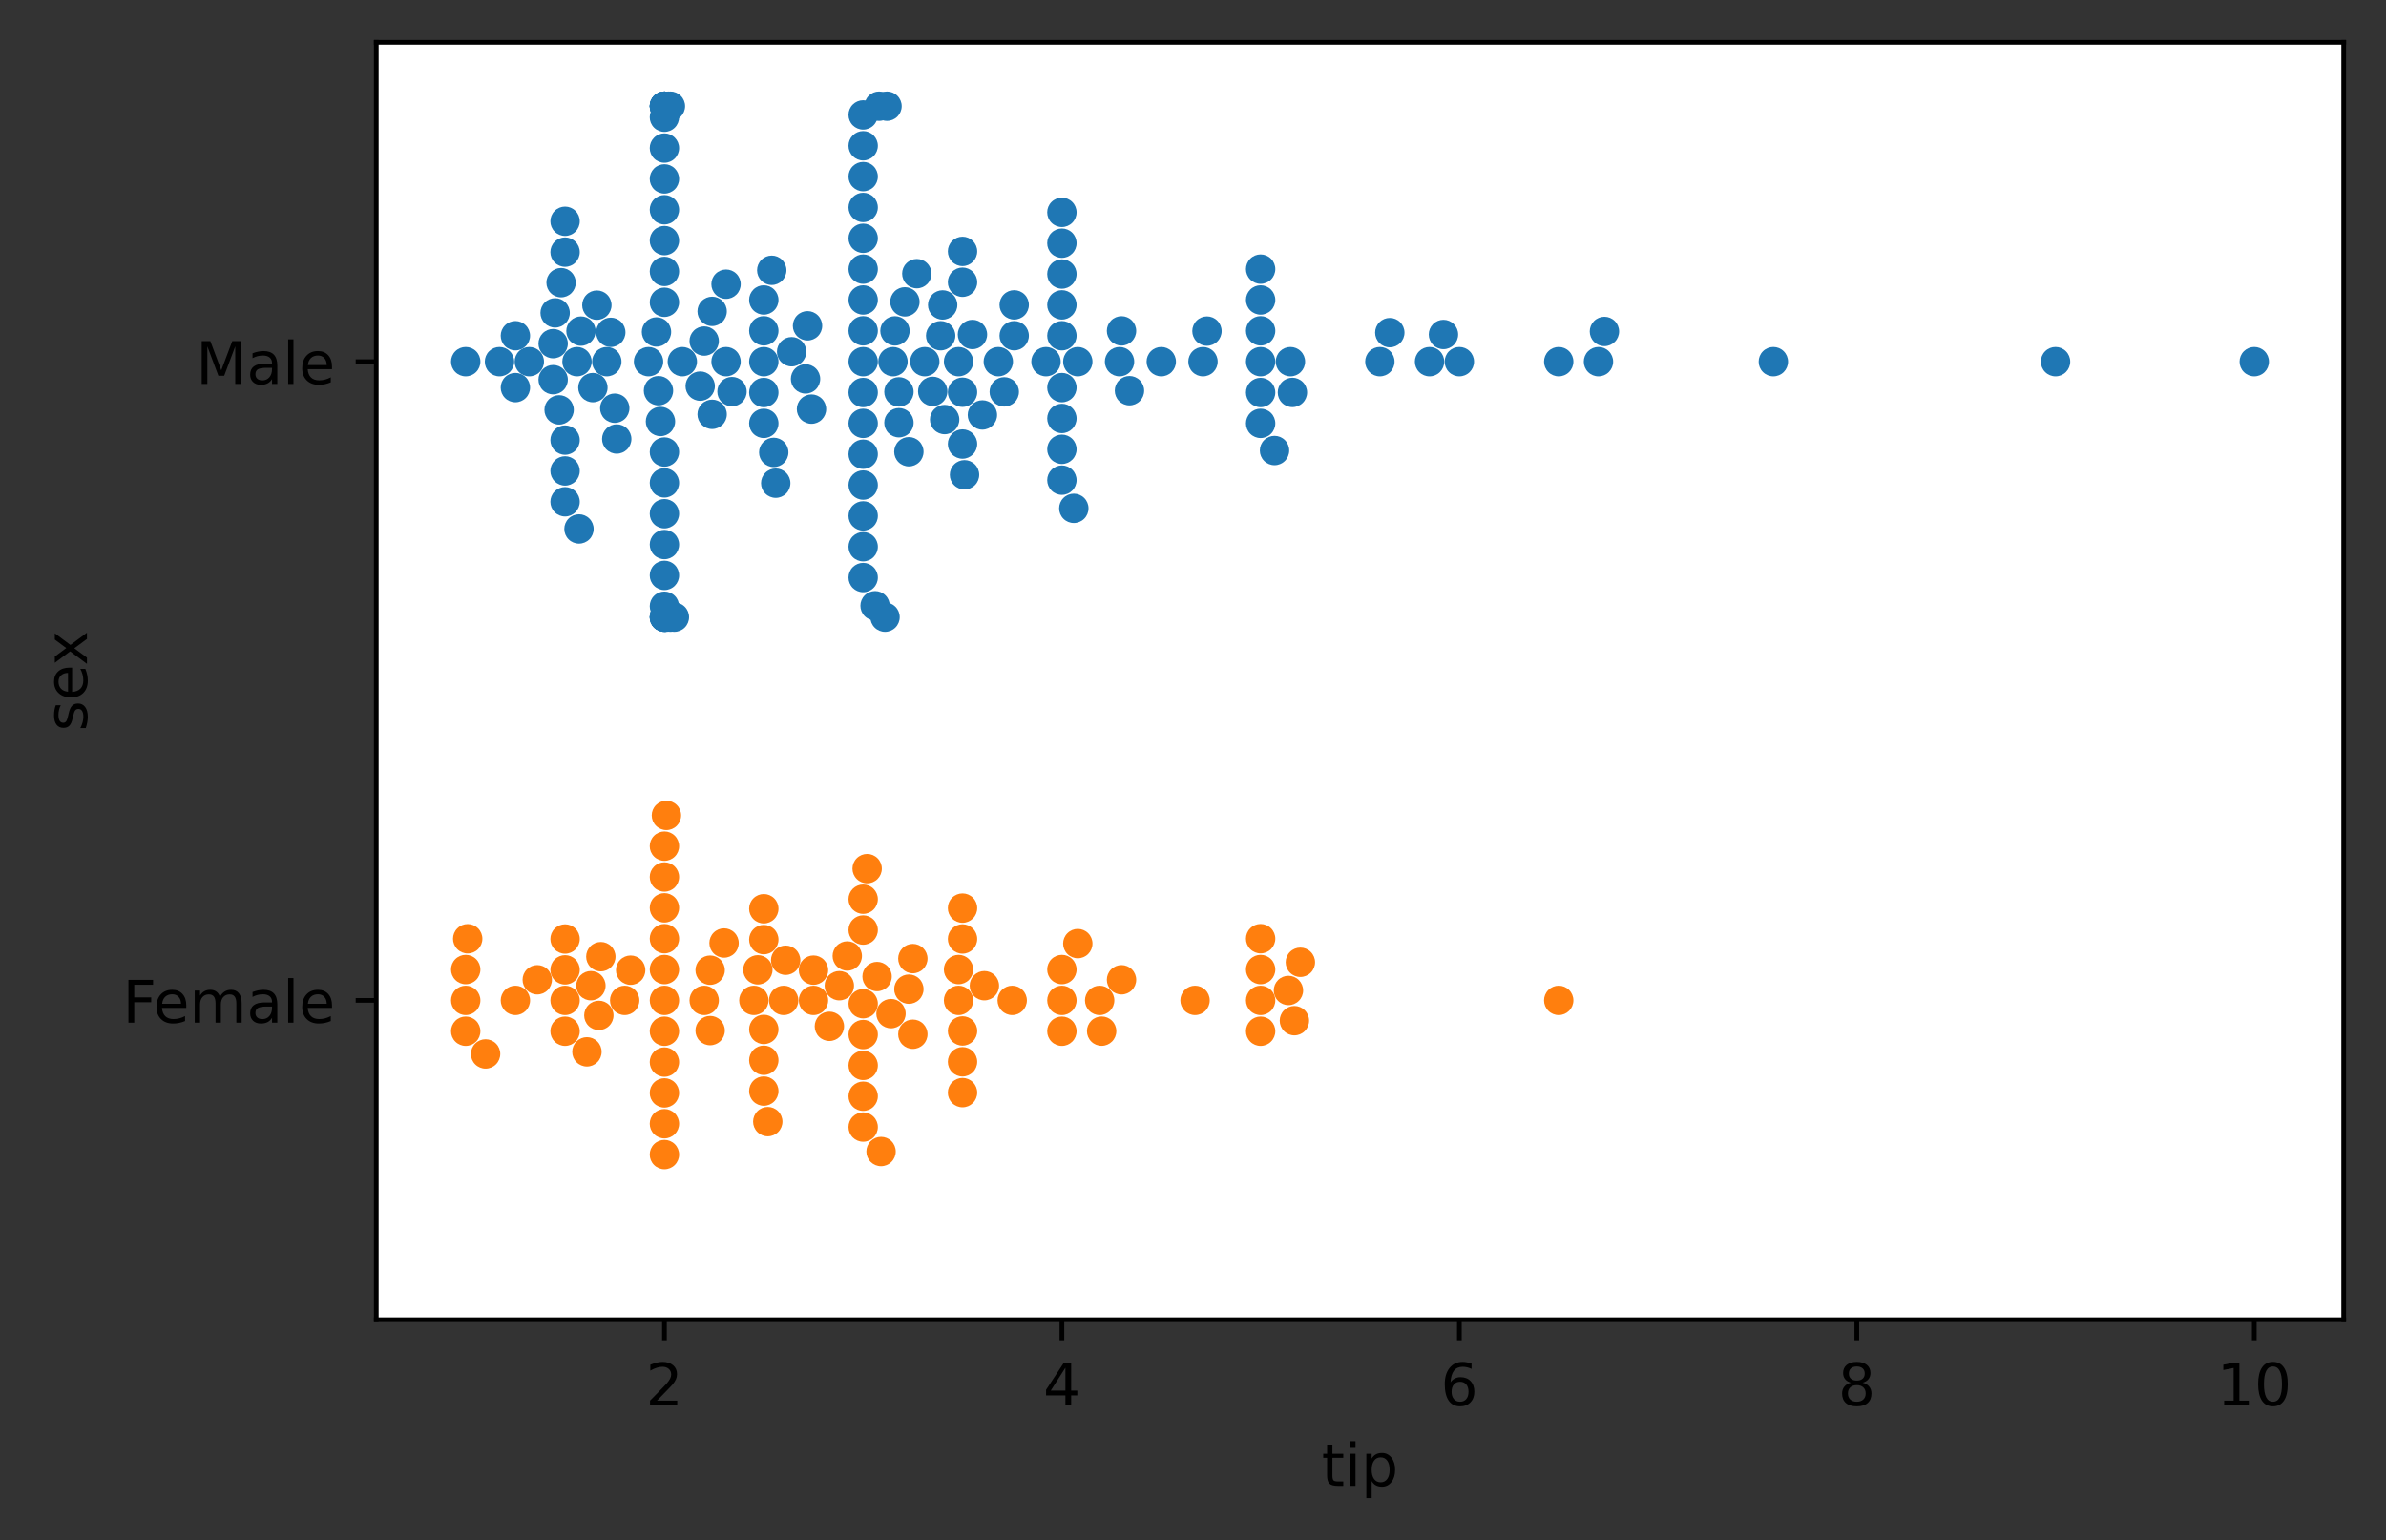 <?xml version="1.0" encoding="utf-8" standalone="no"?>
<!DOCTYPE svg PUBLIC "-//W3C//DTD SVG 1.1//EN"
  "http://www.w3.org/Graphics/SVG/1.1/DTD/svg11.dtd">
<!-- Created with matplotlib (https://matplotlib.org/) -->
<svg height="262.196pt" version="1.1" viewBox="0 0 406.033 262.196" width="406.033pt" xmlns="http://www.w3.org/2000/svg" xmlns:xlink="http://www.w3.org/1999/xlink">
 <rect x="0" y="0" width="406.033" height="262.196" fill="#333333" stroke="none"/>

 <defs>
  <style type="text/css">*{stroke-linecap:butt;stroke-linejoin:round;}</style>
 </defs>
 <g id="figure_1">
  <g id="patch_1">
   <path d="M 0 262.196 
L 406.033 262.196 
L 406.033 0 
L 0 0 
z
" style="fill:none;"/>
  </g>
  <g id="axes_1">
   <g id="patch_2">
    <path d="M 64.033 224.64 
L 398.833 224.64 
L 398.833 7.2 
L 64.033 7.2 
z
" style="fill:#ffffff;"/>
   </g>
   <g id="matplotlib.axis_1">
    <g id="xtick_1">
     <g id="line2d_1">
      <defs>
       <path d="M 0 0 
L 0 3.5 
" id="mbce4faf6ce" style="stroke:#000000;stroke-width:0.8;"/>
      </defs>
      <g>
       <use style="stroke:#000000;stroke-width:0.8;" x="113.069" xlink:href="#mbce4faf6ce" y="224.64"/>
      </g>
     </g>
     <g id="text_1">
      <!-- 2 -->
      <g transform="translate(109.888 239.238)scale(0.1 -0.1)">
       <defs>
        <path d="M 19.188 8.297 
L 53.609 8.297 
L 53.609 0 
L 7.328 0 
L 7.328 8.297 
Q 12.938 14.109 22.625 23.891 
Q 32.328 33.688 34.812 36.531 
Q 39.547 41.844 41.422 45.531 
Q 43.312 49.219 43.312 52.781 
Q 43.312 58.594 39.234 62.25 
Q 35.156 65.922 28.609 65.922 
Q 23.969 65.922 18.812 64.312 
Q 13.672 62.703 7.812 59.422 
L 7.812 69.391 
Q 13.766 71.781 18.938 73 
Q 24.125 74.219 28.422 74.219 
Q 39.75 74.219 46.484 68.547 
Q 53.219 62.891 53.219 53.422 
Q 53.219 48.922 51.531 44.891 
Q 49.859 40.875 45.406 35.406 
Q 44.188 33.984 37.641 27.219 
Q 31.109 20.453 19.188 8.297 
z
" id="DejaVuSans-50"/>
       </defs>
       <use xlink:href="#DejaVuSans-50"/>
      </g>
     </g>
    </g>
    <g id="xtick_2">
     <g id="line2d_2">
      <g>
       <use style="stroke:#000000;stroke-width:0.8;" x="180.706" xlink:href="#mbce4faf6ce" y="224.64"/>
      </g>
     </g>
     <g id="text_2">
      <!-- 4 -->
      <g transform="translate(177.524 239.238)scale(0.1 -0.1)">
       <defs>
        <path d="M 37.797 64.312 
L 12.891 25.391 
L 37.797 25.391 
z
M 35.203 72.906 
L 47.609 72.906 
L 47.609 25.391 
L 58.016 25.391 
L 58.016 17.188 
L 47.609 17.188 
L 47.609 0 
L 37.797 0 
L 37.797 17.188 
L 4.891 17.188 
L 4.891 26.703 
z
" id="DejaVuSans-52"/>
       </defs>
       <use xlink:href="#DejaVuSans-52"/>
      </g>
     </g>
    </g>
    <g id="xtick_3">
     <g id="line2d_3">
      <g>
       <use style="stroke:#000000;stroke-width:0.8;" x="248.342" xlink:href="#mbce4faf6ce" y="224.64"/>
      </g>
     </g>
     <g id="text_3">
      <!-- 6 -->
      <g transform="translate(245.161 239.238)scale(0.1 -0.1)">
       <defs>
        <path d="M 33.016 40.375 
Q 26.375 40.375 22.484 35.828 
Q 18.609 31.297 18.609 23.391 
Q 18.609 15.531 22.484 10.953 
Q 26.375 6.391 33.016 6.391 
Q 39.656 6.391 43.531 10.953 
Q 47.406 15.531 47.406 23.391 
Q 47.406 31.297 43.531 35.828 
Q 39.656 40.375 33.016 40.375 
z
M 52.594 71.297 
L 52.594 62.312 
Q 48.875 64.062 45.094 64.984 
Q 41.312 65.922 37.594 65.922 
Q 27.828 65.922 22.672 59.328 
Q 17.531 52.734 16.797 39.406 
Q 19.672 43.656 24.016 45.922 
Q 28.375 48.188 33.594 48.188 
Q 44.578 48.188 50.953 41.516 
Q 57.328 34.859 57.328 23.391 
Q 57.328 12.156 50.688 5.359 
Q 44.047 -1.422 33.016 -1.422 
Q 20.359 -1.422 13.672 8.266 
Q 6.984 17.969 6.984 36.375 
Q 6.984 53.656 15.188 63.938 
Q 23.391 74.219 37.203 74.219 
Q 40.922 74.219 44.703 73.484 
Q 48.484 72.75 52.594 71.297 
z
" id="DejaVuSans-54"/>
       </defs>
       <use xlink:href="#DejaVuSans-54"/>
      </g>
     </g>
    </g>
    <g id="xtick_4">
     <g id="line2d_4">
      <g>
       <use style="stroke:#000000;stroke-width:0.8;" x="315.978" xlink:href="#mbce4faf6ce" y="224.64"/>
      </g>
     </g>
     <g id="text_4">
      <!-- 8 -->
      <g transform="translate(312.797 239.238)scale(0.1 -0.1)">
       <defs>
        <path d="M 31.781 34.625 
Q 24.75 34.625 20.719 30.859 
Q 16.703 27.094 16.703 20.516 
Q 16.703 13.922 20.719 10.156 
Q 24.75 6.391 31.781 6.391 
Q 38.812 6.391 42.859 10.172 
Q 46.922 13.969 46.922 20.516 
Q 46.922 27.094 42.891 30.859 
Q 38.875 34.625 31.781 34.625 
z
M 21.922 38.812 
Q 15.578 40.375 12.031 44.719 
Q 8.5 49.078 8.5 55.328 
Q 8.5 64.062 14.719 69.141 
Q 20.953 74.219 31.781 74.219 
Q 42.672 74.219 48.875 69.141 
Q 55.078 64.062 55.078 55.328 
Q 55.078 49.078 51.531 44.719 
Q 48 40.375 41.703 38.812 
Q 48.828 37.156 52.797 32.312 
Q 56.781 27.484 56.781 20.516 
Q 56.781 9.906 50.312 4.234 
Q 43.844 -1.422 31.781 -1.422 
Q 19.734 -1.422 13.25 4.234 
Q 6.781 9.906 6.781 20.516 
Q 6.781 27.484 10.781 32.312 
Q 14.797 37.156 21.922 38.812 
z
M 18.312 54.391 
Q 18.312 48.734 21.844 45.562 
Q 25.391 42.391 31.781 42.391 
Q 38.141 42.391 41.719 45.562 
Q 45.312 48.734 45.312 54.391 
Q 45.312 60.062 41.719 63.234 
Q 38.141 66.406 31.781 66.406 
Q 25.391 66.406 21.844 63.234 
Q 18.312 60.062 18.312 54.391 
z
" id="DejaVuSans-56"/>
       </defs>
       <use xlink:href="#DejaVuSans-56"/>
      </g>
     </g>
    </g>
    <g id="xtick_5">
     <g id="line2d_5">
      <g>
       <use style="stroke:#000000;stroke-width:0.8;" x="383.615" xlink:href="#mbce4faf6ce" y="224.64"/>
      </g>
     </g>
     <g id="text_5">
      <!-- 10 -->
      <g transform="translate(377.252 239.238)scale(0.1 -0.1)">
       <defs>
        <path d="M 12.406 8.297 
L 28.516 8.297 
L 28.516 63.922 
L 10.984 60.406 
L 10.984 69.391 
L 28.422 72.906 
L 38.281 72.906 
L 38.281 8.297 
L 54.391 8.297 
L 54.391 0 
L 12.406 0 
z
" id="DejaVuSans-49"/>
        <path d="M 31.781 66.406 
Q 24.172 66.406 20.328 58.906 
Q 16.5 51.422 16.5 36.375 
Q 16.5 21.391 20.328 13.891 
Q 24.172 6.391 31.781 6.391 
Q 39.453 6.391 43.281 13.891 
Q 47.125 21.391 47.125 36.375 
Q 47.125 51.422 43.281 58.906 
Q 39.453 66.406 31.781 66.406 
z
M 31.781 74.219 
Q 44.047 74.219 50.516 64.516 
Q 56.984 54.828 56.984 36.375 
Q 56.984 17.969 50.516 8.266 
Q 44.047 -1.422 31.781 -1.422 
Q 19.531 -1.422 13.062 8.266 
Q 6.594 17.969 6.594 36.375 
Q 6.594 54.828 13.062 64.516 
Q 19.531 74.219 31.781 74.219 
z
" id="DejaVuSans-48"/>
       </defs>
       <use xlink:href="#DejaVuSans-49"/>
       <use x="63.623" xlink:href="#DejaVuSans-48"/>
      </g>
     </g>
    </g>
    <g id="text_6">
     <!-- tip -->
     <g transform="translate(224.909 252.917)scale(0.1 -0.1)">
      <defs>
       <path d="M 18.312 70.219 
L 18.312 54.688 
L 36.812 54.688 
L 36.812 47.703 
L 18.312 47.703 
L 18.312 18.016 
Q 18.312 11.328 20.141 9.422 
Q 21.969 7.516 27.594 7.516 
L 36.812 7.516 
L 36.812 0 
L 27.594 0 
Q 17.188 0 13.234 3.875 
Q 9.281 7.766 9.281 18.016 
L 9.281 47.703 
L 2.688 47.703 
L 2.688 54.688 
L 9.281 54.688 
L 9.281 70.219 
z
" id="DejaVuSans-116"/>
       <path d="M 9.422 54.688 
L 18.406 54.688 
L 18.406 0 
L 9.422 0 
z
M 9.422 75.984 
L 18.406 75.984 
L 18.406 64.594 
L 9.422 64.594 
z
" id="DejaVuSans-105"/>
       <path d="M 18.109 8.203 
L 18.109 -20.797 
L 9.078 -20.797 
L 9.078 54.688 
L 18.109 54.688 
L 18.109 46.391 
Q 20.953 51.266 25.266 53.625 
Q 29.594 56 35.594 56 
Q 45.562 56 51.781 48.094 
Q 58.016 40.188 58.016 27.297 
Q 58.016 14.406 51.781 6.484 
Q 45.562 -1.422 35.594 -1.422 
Q 29.594 -1.422 25.266 0.953 
Q 20.953 3.328 18.109 8.203 
z
M 48.688 27.297 
Q 48.688 37.203 44.609 42.844 
Q 40.531 48.484 33.406 48.484 
Q 26.266 48.484 22.188 42.844 
Q 18.109 37.203 18.109 27.297 
Q 18.109 17.391 22.188 11.75 
Q 26.266 6.109 33.406 6.109 
Q 40.531 6.109 44.609 11.75 
Q 48.688 17.391 48.688 27.297 
z
" id="DejaVuSans-112"/>
      </defs>
      <use xlink:href="#DejaVuSans-116"/>
      <use x="39.209" xlink:href="#DejaVuSans-105"/>
      <use x="66.992" xlink:href="#DejaVuSans-112"/>
     </g>
    </g>
   </g>
   <g id="matplotlib.axis_2">
    <g id="ytick_1">
     <g id="line2d_6">
      <defs>
       <path d="M 0 0 
L -3.5 0 
" id="mdc9401f93b" style="stroke:#000000;stroke-width:0.8;"/>
      </defs>
      <g>
       <use style="stroke:#000000;stroke-width:0.8;" x="64.033" xlink:href="#mdc9401f93b" y="61.56"/>
      </g>
     </g>
     <g id="text_7">
      <!-- Male -->
      <g transform="translate(33.345 65.359)scale(0.1 -0.1)">
       <defs>
        <path d="M 9.812 72.906 
L 24.516 72.906 
L 43.109 23.297 
L 61.812 72.906 
L 76.516 72.906 
L 76.516 0 
L 66.891 0 
L 66.891 64.016 
L 48.094 14.016 
L 38.188 14.016 
L 19.391 64.016 
L 19.391 0 
L 9.812 0 
z
" id="DejaVuSans-77"/>
        <path d="M 34.281 27.484 
Q 23.391 27.484 19.188 25 
Q 14.984 22.516 14.984 16.5 
Q 14.984 11.719 18.141 8.906 
Q 21.297 6.109 26.703 6.109 
Q 34.188 6.109 38.703 11.406 
Q 43.219 16.703 43.219 25.484 
L 43.219 27.484 
z
M 52.203 31.203 
L 52.203 0 
L 43.219 0 
L 43.219 8.297 
Q 40.141 3.328 35.547 0.953 
Q 30.953 -1.422 24.312 -1.422 
Q 15.922 -1.422 10.953 3.297 
Q 6 8.016 6 15.922 
Q 6 25.141 12.172 29.828 
Q 18.359 34.516 30.609 34.516 
L 43.219 34.516 
L 43.219 35.406 
Q 43.219 41.609 39.141 45 
Q 35.062 48.391 27.688 48.391 
Q 23 48.391 18.547 47.266 
Q 14.109 46.141 10.016 43.891 
L 10.016 52.203 
Q 14.938 54.109 19.578 55.047 
Q 24.219 56 28.609 56 
Q 40.484 56 46.344 49.844 
Q 52.203 43.703 52.203 31.203 
z
" id="DejaVuSans-97"/>
        <path d="M 9.422 75.984 
L 18.406 75.984 
L 18.406 0 
L 9.422 0 
z
" id="DejaVuSans-108"/>
        <path d="M 56.203 29.594 
L 56.203 25.203 
L 14.891 25.203 
Q 15.484 15.922 20.484 11.062 
Q 25.484 6.203 34.422 6.203 
Q 39.594 6.203 44.453 7.469 
Q 49.312 8.734 54.109 11.281 
L 54.109 2.781 
Q 49.266 0.734 44.188 -0.344 
Q 39.109 -1.422 33.891 -1.422 
Q 20.797 -1.422 13.156 6.188 
Q 5.516 13.812 5.516 26.812 
Q 5.516 40.234 12.766 48.109 
Q 20.016 56 32.328 56 
Q 43.359 56 49.781 48.891 
Q 56.203 41.797 56.203 29.594 
z
M 47.219 32.234 
Q 47.125 39.594 43.094 43.984 
Q 39.062 48.391 32.422 48.391 
Q 24.906 48.391 20.391 44.141 
Q 15.875 39.891 15.188 32.172 
z
" id="DejaVuSans-101"/>
       </defs>
       <use xlink:href="#DejaVuSans-77"/>
       <use x="86.279" xlink:href="#DejaVuSans-97"/>
       <use x="147.559" xlink:href="#DejaVuSans-108"/>
       <use x="175.342" xlink:href="#DejaVuSans-101"/>
      </g>
     </g>
    </g>
    <g id="ytick_2">
     <g id="line2d_7">
      <g>
       <use style="stroke:#000000;stroke-width:0.8;" x="64.033" xlink:href="#mdc9401f93b" y="170.28"/>
      </g>
     </g>
     <g id="text_8">
      <!-- Female -->
      <g transform="translate(20.878 174.079)scale(0.1 -0.1)">
       <defs>
        <path d="M 9.812 72.906 
L 51.703 72.906 
L 51.703 64.594 
L 19.672 64.594 
L 19.672 43.109 
L 48.578 43.109 
L 48.578 34.812 
L 19.672 34.812 
L 19.672 0 
L 9.812 0 
z
" id="DejaVuSans-70"/>
        <path d="M 52 44.188 
Q 55.375 50.25 60.062 53.125 
Q 64.75 56 71.094 56 
Q 79.641 56 84.281 50.016 
Q 88.922 44.047 88.922 33.016 
L 88.922 0 
L 79.891 0 
L 79.891 32.719 
Q 79.891 40.578 77.094 44.375 
Q 74.312 48.188 68.609 48.188 
Q 61.625 48.188 57.562 43.547 
Q 53.516 38.922 53.516 30.906 
L 53.516 0 
L 44.484 0 
L 44.484 32.719 
Q 44.484 40.625 41.703 44.406 
Q 38.922 48.188 33.109 48.188 
Q 26.219 48.188 22.156 43.531 
Q 18.109 38.875 18.109 30.906 
L 18.109 0 
L 9.078 0 
L 9.078 54.688 
L 18.109 54.688 
L 18.109 46.188 
Q 21.188 51.219 25.484 53.609 
Q 29.781 56 35.688 56 
Q 41.656 56 45.828 52.969 
Q 50 49.953 52 44.188 
z
" id="DejaVuSans-109"/>
       </defs>
       <use xlink:href="#DejaVuSans-70"/>
       <use x="52.02" xlink:href="#DejaVuSans-101"/>
       <use x="113.543" xlink:href="#DejaVuSans-109"/>
       <use x="210.955" xlink:href="#DejaVuSans-97"/>
       <use x="272.234" xlink:href="#DejaVuSans-108"/>
       <use x="300.018" xlink:href="#DejaVuSans-101"/>
      </g>
     </g>
    </g>
    <g id="text_9">
     <!-- sex -->
     <g transform="translate(14.798 124.473)rotate(-90)scale(0.1 -0.1)">
      <defs>
       <path d="M 44.281 53.078 
L 44.281 44.578 
Q 40.484 46.531 36.375 47.5 
Q 32.281 48.484 27.875 48.484 
Q 21.188 48.484 17.844 46.438 
Q 14.5 44.391 14.5 40.281 
Q 14.5 37.156 16.891 35.375 
Q 19.281 33.594 26.516 31.984 
L 29.594 31.297 
Q 39.156 29.25 43.188 25.516 
Q 47.219 21.781 47.219 15.094 
Q 47.219 7.469 41.188 3.016 
Q 35.156 -1.422 24.609 -1.422 
Q 20.219 -1.422 15.453 -0.562 
Q 10.688 0.297 5.422 2 
L 5.422 11.281 
Q 10.406 8.688 15.234 7.391 
Q 20.062 6.109 24.812 6.109 
Q 31.156 6.109 34.562 8.281 
Q 37.984 10.453 37.984 14.406 
Q 37.984 18.062 35.516 20.016 
Q 33.062 21.969 24.703 23.781 
L 21.578 24.516 
Q 13.234 26.266 9.516 29.906 
Q 5.812 33.547 5.812 39.891 
Q 5.812 47.609 11.281 51.797 
Q 16.75 56 26.812 56 
Q 31.781 56 36.172 55.266 
Q 40.578 54.547 44.281 53.078 
z
" id="DejaVuSans-115"/>
       <path d="M 54.891 54.688 
L 35.109 28.078 
L 55.906 0 
L 45.312 0 
L 29.391 21.484 
L 13.484 0 
L 2.875 0 
L 24.125 28.609 
L 4.688 54.688 
L 15.281 54.688 
L 29.781 35.203 
L 44.281 54.688 
z
" id="DejaVuSans-120"/>
      </defs>
      <use xlink:href="#DejaVuSans-115"/>
      <use x="52.1" xlink:href="#DejaVuSans-101"/>
      <use x="111.873" xlink:href="#DejaVuSans-120"/>
     </g>
    </g>
   </g>
   <g id="patch_3">
    <path d="M 64.033 224.64 
L 64.033 7.2 
" style="fill:none;stroke:#000000;stroke-linecap:square;stroke-linejoin:miter;stroke-width:0.8;"/>
   </g>
   <g id="patch_4">
    <path d="M 398.833 224.64 
L 398.833 7.2 
" style="fill:none;stroke:#000000;stroke-linecap:square;stroke-linejoin:miter;stroke-width:0.8;"/>
   </g>
   <g id="patch_5">
    <path d="M 64.033 224.64 
L 398.833 224.64 
" style="fill:none;stroke:#000000;stroke-linecap:square;stroke-linejoin:miter;stroke-width:0.8;"/>
   </g>
   <g id="patch_6">
    <path d="M 64.033 7.2 
L 398.833 7.2 
" style="fill:none;stroke:#000000;stroke-linecap:square;stroke-linejoin:miter;stroke-width:0.8;"/>
   </g>
   <g id="PathCollection_1">
    <defs>
     <path d="M 0 2.5 
C 0.663 2.5 1.299 2.237 1.768 1.768 
C 2.237 1.299 2.5 0.663 2.5 -0 
C 2.5 -0.663 2.237 -1.299 1.768 -1.768 
C 1.299 -2.237 0.663 -2.5 0 -2.5 
C -0.663 -2.5 -1.299 -2.237 -1.768 -1.768 
C -2.237 -1.299 -2.5 -0.663 -2.5 0 
C -2.5 0.663 -2.237 1.299 -1.768 1.768 
C -1.299 2.237 -0.663 2.5 0 2.5 
z
" id="C0_0_3c37782fce"/>
    </defs>
    <g clip-path="url(#p7d071e4a40)">
     <use style="fill:#1f77b4;" x="79.251" xlink:href="#C0_0_3c37782fce" y="61.56"/>
    </g>
    <g clip-path="url(#p7d071e4a40)">
     <use style="fill:#1f77b4;" x="85" xlink:href="#C0_0_3c37782fce" y="61.56"/>
    </g>
    <g clip-path="url(#p7d071e4a40)">
     <use style="fill:#1f77b4;" x="87.706" xlink:href="#C0_0_3c37782fce" y="57.145"/>
    </g>
    <g clip-path="url(#p7d071e4a40)">
     <use style="fill:#1f77b4;" x="87.706" xlink:href="#C0_0_3c37782fce" y="65.975"/>
    </g>
    <g clip-path="url(#p7d071e4a40)">
     <use style="fill:#1f77b4;" x="90.073" xlink:href="#C0_0_3c37782fce" y="61.56"/>
    </g>
    <g clip-path="url(#p7d071e4a40)">
     <use style="fill:#1f77b4;" x="94.131" xlink:href="#C0_0_3c37782fce" y="58.493"/>
    </g>
    <g clip-path="url(#p7d071e4a40)">
     <use style="fill:#1f77b4;" x="94.131" xlink:href="#C0_0_3c37782fce" y="64.627"/>
    </g>
    <g clip-path="url(#p7d071e4a40)">
     <use style="fill:#1f77b4;" x="94.469" xlink:href="#C0_0_3c37782fce" y="53.255"/>
    </g>
    <g clip-path="url(#p7d071e4a40)">
     <use style="fill:#1f77b4;" x="95.146" xlink:href="#C0_0_3c37782fce" y="69.768"/>
    </g>
    <g clip-path="url(#p7d071e4a40)">
     <use style="fill:#1f77b4;" x="95.484" xlink:href="#C0_0_3c37782fce" y="48.114"/>
    </g>
    <g clip-path="url(#p7d071e4a40)">
     <use style="fill:#1f77b4;" x="96.16" xlink:href="#C0_0_3c37782fce" y="74.908"/>
    </g>
    <g clip-path="url(#p7d071e4a40)">
     <use style="fill:#1f77b4;" x="96.16" xlink:href="#C0_0_3c37782fce" y="80.158"/>
    </g>
    <g clip-path="url(#p7d071e4a40)">
     <use style="fill:#1f77b4;" x="96.16" xlink:href="#C0_0_3c37782fce" y="42.913"/>
    </g>
    <g clip-path="url(#p7d071e4a40)">
     <use style="fill:#1f77b4;" x="96.16" xlink:href="#C0_0_3c37782fce" y="85.408"/>
    </g>
    <g clip-path="url(#p7d071e4a40)">
     <use style="fill:#1f77b4;" x="96.16" xlink:href="#C0_0_3c37782fce" y="37.663"/>
    </g>
    <g clip-path="url(#p7d071e4a40)">
     <use style="fill:#1f77b4;" x="98.189" xlink:href="#C0_0_3c37782fce" y="61.56"/>
    </g>
    <g clip-path="url(#p7d071e4a40)">
     <use style="fill:#1f77b4;" x="98.527" xlink:href="#C0_0_3c37782fce" y="90.033"/>
    </g>
    <g clip-path="url(#p7d071e4a40)">
     <use style="fill:#1f77b4;" x="98.866" xlink:href="#C0_0_3c37782fce" y="56.358"/>
    </g>
    <g clip-path="url(#p7d071e4a40)">
     <use style="fill:#1f77b4;" x="100.895" xlink:href="#C0_0_3c37782fce" y="65.975"/>
    </g>
    <g clip-path="url(#p7d071e4a40)">
     <use style="fill:#1f77b4;" x="101.571" xlink:href="#C0_0_3c37782fce" y="51.943"/>
    </g>
    <g clip-path="url(#p7d071e4a40)">
     <use style="fill:#1f77b4;" x="103.262" xlink:href="#C0_0_3c37782fce" y="61.56"/>
    </g>
    <g clip-path="url(#p7d071e4a40)">
     <use style="fill:#1f77b4;" x="103.938" xlink:href="#C0_0_3c37782fce" y="56.567"/>
    </g>
    <g clip-path="url(#p7d071e4a40)">
     <use style="fill:#1f77b4;" x="104.615" xlink:href="#C0_0_3c37782fce" y="69.483"/>
    </g>
    <g clip-path="url(#p7d071e4a40)">
     <use style="fill:#1f77b4;" x="104.953" xlink:href="#C0_0_3c37782fce" y="74.721"/>
    </g>
    <g clip-path="url(#p7d071e4a40)">
     <use style="fill:#1f77b4;" x="110.364" xlink:href="#C0_0_3c37782fce" y="61.56"/>
    </g>
    <g clip-path="url(#p7d071e4a40)">
     <use style="fill:#1f77b4;" x="111.716" xlink:href="#C0_0_3c37782fce" y="56.506"/>
    </g>
    <g clip-path="url(#p7d071e4a40)">
     <use style="fill:#1f77b4;" x="112.055" xlink:href="#C0_0_3c37782fce" y="66.501"/>
    </g>
    <g clip-path="url(#p7d071e4a40)">
     <use style="fill:#1f77b4;" x="112.393" xlink:href="#C0_0_3c37782fce" y="71.739"/>
    </g>
    <g clip-path="url(#p7d071e4a40)">
     <use style="fill:#1f77b4;" x="113.069" xlink:href="#C0_0_3c37782fce" y="51.452"/>
    </g>
    <g clip-path="url(#p7d071e4a40)">
     <use style="fill:#1f77b4;" x="113.069" xlink:href="#C0_0_3c37782fce" y="46.202"/>
    </g>
    <g clip-path="url(#p7d071e4a40)">
     <use style="fill:#1f77b4;" x="113.069" xlink:href="#C0_0_3c37782fce" y="76.94"/>
    </g>
    <g clip-path="url(#p7d071e4a40)">
     <use style="fill:#1f77b4;" x="113.069" xlink:href="#C0_0_3c37782fce" y="40.952"/>
    </g>
    <g clip-path="url(#p7d071e4a40)">
     <use style="fill:#1f77b4;" x="113.069" xlink:href="#C0_0_3c37782fce" y="82.19"/>
    </g>
    <g clip-path="url(#p7d071e4a40)">
     <use style="fill:#1f77b4;" x="113.069" xlink:href="#C0_0_3c37782fce" y="35.702"/>
    </g>
    <g clip-path="url(#p7d071e4a40)">
     <use style="fill:#1f77b4;" x="113.069" xlink:href="#C0_0_3c37782fce" y="87.44"/>
    </g>
    <g clip-path="url(#p7d071e4a40)">
     <use style="fill:#1f77b4;" x="113.069" xlink:href="#C0_0_3c37782fce" y="30.452"/>
    </g>
    <g clip-path="url(#p7d071e4a40)">
     <use style="fill:#1f77b4;" x="113.069" xlink:href="#C0_0_3c37782fce" y="92.69"/>
    </g>
    <g clip-path="url(#p7d071e4a40)">
     <use style="fill:#1f77b4;" x="113.069" xlink:href="#C0_0_3c37782fce" y="25.202"/>
    </g>
    <g clip-path="url(#p7d071e4a40)">
     <use style="fill:#1f77b4;" x="113.069" xlink:href="#C0_0_3c37782fce" y="97.94"/>
    </g>
    <g clip-path="url(#p7d071e4a40)">
     <use style="fill:#1f77b4;" x="113.069" xlink:href="#C0_0_3c37782fce" y="19.952"/>
    </g>
    <g clip-path="url(#p7d071e4a40)">
     <use style="fill:#1f77b4;" x="113.069" xlink:href="#C0_0_3c37782fce" y="103.19"/>
    </g>
    <g clip-path="url(#p7d071e4a40)">
     <use style="fill:#1f77b4;" x="113.069" xlink:href="#C0_0_3c37782fce" y="18.072"/>
    </g>
    <g clip-path="url(#p7d071e4a40)">
     <use style="fill:#1f77b4;" x="113.069" xlink:href="#C0_0_3c37782fce" y="105.048"/>
    </g>
    <g clip-path="url(#p7d071e4a40)">
     <use style="fill:#1f77b4;" x="113.069" xlink:href="#C0_0_3c37782fce" y="18.072"/>
    </g>
    <g clip-path="url(#p7d071e4a40)">
     <use style="fill:#1f77b4;" x="113.069" xlink:href="#C0_0_3c37782fce" y="105.048"/>
    </g>
    <g clip-path="url(#p7d071e4a40)">
     <use style="fill:#1f77b4;" x="113.069" xlink:href="#C0_0_3c37782fce" y="18.072"/>
    </g>
    <g clip-path="url(#p7d071e4a40)">
     <use style="fill:#1f77b4;" x="113.069" xlink:href="#C0_0_3c37782fce" y="105.048"/>
    </g>
    <g clip-path="url(#p7d071e4a40)">
     <use style="fill:#1f77b4;" x="113.069" xlink:href="#C0_0_3c37782fce" y="18.072"/>
    </g>
    <g clip-path="url(#p7d071e4a40)">
     <use style="fill:#1f77b4;" x="113.069" xlink:href="#C0_0_3c37782fce" y="105.048"/>
    </g>
    <g clip-path="url(#p7d071e4a40)">
     <use style="fill:#1f77b4;" x="113.069" xlink:href="#C0_0_3c37782fce" y="18.072"/>
    </g>
    <g clip-path="url(#p7d071e4a40)">
     <use style="fill:#1f77b4;" x="113.407" xlink:href="#C0_0_3c37782fce" y="105.048"/>
    </g>
    <g clip-path="url(#p7d071e4a40)">
     <use style="fill:#1f77b4;" x="113.746" xlink:href="#C0_0_3c37782fce" y="18.072"/>
    </g>
    <g clip-path="url(#p7d071e4a40)">
     <use style="fill:#1f77b4;" x="114.084" xlink:href="#C0_0_3c37782fce" y="105.048"/>
    </g>
    <g clip-path="url(#p7d071e4a40)">
     <use style="fill:#1f77b4;" x="114.084" xlink:href="#C0_0_3c37782fce" y="18.072"/>
    </g>
    <g clip-path="url(#p7d071e4a40)">
     <use style="fill:#1f77b4;" x="114.76" xlink:href="#C0_0_3c37782fce" y="105.048"/>
    </g>
    <g clip-path="url(#p7d071e4a40)">
     <use style="fill:#1f77b4;" x="116.113" xlink:href="#C0_0_3c37782fce" y="61.56"/>
    </g>
    <g clip-path="url(#p7d071e4a40)">
     <use style="fill:#1f77b4;" x="119.156" xlink:href="#C0_0_3c37782fce" y="65.725"/>
    </g>
    <g clip-path="url(#p7d071e4a40)">
     <use style="fill:#1f77b4;" x="119.833" xlink:href="#C0_0_3c37782fce" y="58.052"/>
    </g>
    <g clip-path="url(#p7d071e4a40)">
     <use style="fill:#1f77b4;" x="121.186" xlink:href="#C0_0_3c37782fce" y="52.998"/>
    </g>
    <g clip-path="url(#p7d071e4a40)">
     <use style="fill:#1f77b4;" x="121.186" xlink:href="#C0_0_3c37782fce" y="70.523"/>
    </g>
    <g clip-path="url(#p7d071e4a40)">
     <use style="fill:#1f77b4;" x="123.553" xlink:href="#C0_0_3c37782fce" y="61.56"/>
    </g>
    <g clip-path="url(#p7d071e4a40)">
     <use style="fill:#1f77b4;" x="123.553" xlink:href="#C0_0_3c37782fce" y="48.374"/>
    </g>
    <g clip-path="url(#p7d071e4a40)">
     <use style="fill:#1f77b4;" x="124.567" xlink:href="#C0_0_3c37782fce" y="66.657"/>
    </g>
    <g clip-path="url(#p7d071e4a40)">
     <use style="fill:#1f77b4;" x="129.978" xlink:href="#C0_0_3c37782fce" y="61.56"/>
    </g>
    <g clip-path="url(#p7d071e4a40)">
     <use style="fill:#1f77b4;" x="129.978" xlink:href="#C0_0_3c37782fce" y="56.31"/>
    </g>
    <g clip-path="url(#p7d071e4a40)">
     <use style="fill:#1f77b4;" x="129.978" xlink:href="#C0_0_3c37782fce" y="66.81"/>
    </g>
    <g clip-path="url(#p7d071e4a40)">
     <use style="fill:#1f77b4;" x="129.978" xlink:href="#C0_0_3c37782fce" y="51.06"/>
    </g>
    <g clip-path="url(#p7d071e4a40)">
     <use style="fill:#1f77b4;" x="129.978" xlink:href="#C0_0_3c37782fce" y="72.06"/>
    </g>
    <g clip-path="url(#p7d071e4a40)">
     <use style="fill:#1f77b4;" x="131.331" xlink:href="#C0_0_3c37782fce" y="46.006"/>
    </g>
    <g clip-path="url(#p7d071e4a40)">
     <use style="fill:#1f77b4;" x="131.669" xlink:href="#C0_0_3c37782fce" y="77.001"/>
    </g>
    <g clip-path="url(#p7d071e4a40)">
     <use style="fill:#1f77b4;" x="132.007" xlink:href="#C0_0_3c37782fce" y="82.239"/>
    </g>
    <g clip-path="url(#p7d071e4a40)">
     <use style="fill:#1f77b4;" x="134.713" xlink:href="#C0_0_3c37782fce" y="59.872"/>
    </g>
    <g clip-path="url(#p7d071e4a40)">
     <use style="fill:#1f77b4;" x="137.08" xlink:href="#C0_0_3c37782fce" y="64.496"/>
    </g>
    <g clip-path="url(#p7d071e4a40)">
     <use style="fill:#1f77b4;" x="137.418" xlink:href="#C0_0_3c37782fce" y="55.457"/>
    </g>
    <g clip-path="url(#p7d071e4a40)">
     <use style="fill:#1f77b4;" x="138.095" xlink:href="#C0_0_3c37782fce" y="69.637"/>
    </g>
    <g clip-path="url(#p7d071e4a40)">
     <use style="fill:#1f77b4;" x="146.887" xlink:href="#C0_0_3c37782fce" y="61.56"/>
    </g>
    <g clip-path="url(#p7d071e4a40)">
     <use style="fill:#1f77b4;" x="146.887" xlink:href="#C0_0_3c37782fce" y="56.31"/>
    </g>
    <g clip-path="url(#p7d071e4a40)">
     <use style="fill:#1f77b4;" x="146.887" xlink:href="#C0_0_3c37782fce" y="66.81"/>
    </g>
    <g clip-path="url(#p7d071e4a40)">
     <use style="fill:#1f77b4;" x="146.887" xlink:href="#C0_0_3c37782fce" y="51.06"/>
    </g>
    <g clip-path="url(#p7d071e4a40)">
     <use style="fill:#1f77b4;" x="146.887" xlink:href="#C0_0_3c37782fce" y="72.06"/>
    </g>
    <g clip-path="url(#p7d071e4a40)">
     <use style="fill:#1f77b4;" x="146.887" xlink:href="#C0_0_3c37782fce" y="45.81"/>
    </g>
    <g clip-path="url(#p7d071e4a40)">
     <use style="fill:#1f77b4;" x="146.887" xlink:href="#C0_0_3c37782fce" y="77.31"/>
    </g>
    <g clip-path="url(#p7d071e4a40)">
     <use style="fill:#1f77b4;" x="146.887" xlink:href="#C0_0_3c37782fce" y="40.56"/>
    </g>
    <g clip-path="url(#p7d071e4a40)">
     <use style="fill:#1f77b4;" x="146.887" xlink:href="#C0_0_3c37782fce" y="82.56"/>
    </g>
    <g clip-path="url(#p7d071e4a40)">
     <use style="fill:#1f77b4;" x="146.887" xlink:href="#C0_0_3c37782fce" y="35.31"/>
    </g>
    <g clip-path="url(#p7d071e4a40)">
     <use style="fill:#1f77b4;" x="146.887" xlink:href="#C0_0_3c37782fce" y="87.81"/>
    </g>
    <g clip-path="url(#p7d071e4a40)">
     <use style="fill:#1f77b4;" x="146.887" xlink:href="#C0_0_3c37782fce" y="30.06"/>
    </g>
    <g clip-path="url(#p7d071e4a40)">
     <use style="fill:#1f77b4;" x="146.887" xlink:href="#C0_0_3c37782fce" y="93.06"/>
    </g>
    <g clip-path="url(#p7d071e4a40)">
     <use style="fill:#1f77b4;" x="146.887" xlink:href="#C0_0_3c37782fce" y="24.81"/>
    </g>
    <g clip-path="url(#p7d071e4a40)">
     <use style="fill:#1f77b4;" x="146.887" xlink:href="#C0_0_3c37782fce" y="98.31"/>
    </g>
    <g clip-path="url(#p7d071e4a40)">
     <use style="fill:#1f77b4;" x="146.887" xlink:href="#C0_0_3c37782fce" y="19.56"/>
    </g>
    <g clip-path="url(#p7d071e4a40)">
     <use style="fill:#1f77b4;" x="148.916" xlink:href="#C0_0_3c37782fce" y="103.108"/>
    </g>
    <g clip-path="url(#p7d071e4a40)">
     <use style="fill:#1f77b4;" x="149.593" xlink:href="#C0_0_3c37782fce" y="18.072"/>
    </g>
    <g clip-path="url(#p7d071e4a40)">
     <use style="fill:#1f77b4;" x="150.607" xlink:href="#C0_0_3c37782fce" y="105.048"/>
    </g>
    <g clip-path="url(#p7d071e4a40)">
     <use style="fill:#1f77b4;" x="150.946" xlink:href="#C0_0_3c37782fce" y="18.072"/>
    </g>
    <g clip-path="url(#p7d071e4a40)">
     <use style="fill:#1f77b4;" x="151.96" xlink:href="#C0_0_3c37782fce" y="61.56"/>
    </g>
    <g clip-path="url(#p7d071e4a40)">
     <use style="fill:#1f77b4;" x="152.298" xlink:href="#C0_0_3c37782fce" y="56.322"/>
    </g>
    <g clip-path="url(#p7d071e4a40)">
     <use style="fill:#1f77b4;" x="152.975" xlink:href="#C0_0_3c37782fce" y="66.701"/>
    </g>
    <g clip-path="url(#p7d071e4a40)">
     <use style="fill:#1f77b4;" x="152.975" xlink:href="#C0_0_3c37782fce" y="71.951"/>
    </g>
    <g clip-path="url(#p7d071e4a40)">
     <use style="fill:#1f77b4;" x="153.989" xlink:href="#C0_0_3c37782fce" y="51.381"/>
    </g>
    <g clip-path="url(#p7d071e4a40)">
     <use style="fill:#1f77b4;" x="154.666" xlink:href="#C0_0_3c37782fce" y="76.891"/>
    </g>
    <g clip-path="url(#p7d071e4a40)">
     <use style="fill:#1f77b4;" x="156.018" xlink:href="#C0_0_3c37782fce" y="46.583"/>
    </g>
    <g clip-path="url(#p7d071e4a40)">
     <use style="fill:#1f77b4;" x="157.371" xlink:href="#C0_0_3c37782fce" y="61.56"/>
    </g>
    <g clip-path="url(#p7d071e4a40)">
     <use style="fill:#1f77b4;" x="158.724" xlink:href="#C0_0_3c37782fce" y="66.614"/>
    </g>
    <g clip-path="url(#p7d071e4a40)">
     <use style="fill:#1f77b4;" x="160.076" xlink:href="#C0_0_3c37782fce" y="57.145"/>
    </g>
    <g clip-path="url(#p7d071e4a40)">
     <use style="fill:#1f77b4;" x="160.415" xlink:href="#C0_0_3c37782fce" y="51.907"/>
    </g>
    <g clip-path="url(#p7d071e4a40)">
     <use style="fill:#1f77b4;" x="160.753" xlink:href="#C0_0_3c37782fce" y="71.412"/>
    </g>
    <g clip-path="url(#p7d071e4a40)">
     <use style="fill:#1f77b4;" x="163.12" xlink:href="#C0_0_3c37782fce" y="61.56"/>
    </g>
    <g clip-path="url(#p7d071e4a40)">
     <use style="fill:#1f77b4;" x="163.796" xlink:href="#C0_0_3c37782fce" y="66.762"/>
    </g>
    <g clip-path="url(#p7d071e4a40)">
     <use style="fill:#1f77b4;" x="163.796" xlink:href="#C0_0_3c37782fce" y="48.04"/>
    </g>
    <g clip-path="url(#p7d071e4a40)">
     <use style="fill:#1f77b4;" x="163.796" xlink:href="#C0_0_3c37782fce" y="75.578"/>
    </g>
    <g clip-path="url(#p7d071e4a40)">
     <use style="fill:#1f77b4;" x="163.796" xlink:href="#C0_0_3c37782fce" y="42.79"/>
    </g>
    <g clip-path="url(#p7d071e4a40)">
     <use style="fill:#1f77b4;" x="164.135" xlink:href="#C0_0_3c37782fce" y="80.816"/>
    </g>
    <g clip-path="url(#p7d071e4a40)">
     <use style="fill:#1f77b4;" x="165.487" xlink:href="#C0_0_3c37782fce" y="56.936"/>
    </g>
    <g clip-path="url(#p7d071e4a40)">
     <use style="fill:#1f77b4;" x="167.178" xlink:href="#C0_0_3c37782fce" y="70.629"/>
    </g>
    <g clip-path="url(#p7d071e4a40)">
     <use style="fill:#1f77b4;" x="169.884" xlink:href="#C0_0_3c37782fce" y="61.56"/>
    </g>
    <g clip-path="url(#p7d071e4a40)">
     <use style="fill:#1f77b4;" x="170.898" xlink:href="#C0_0_3c37782fce" y="66.701"/>
    </g>
    <g clip-path="url(#p7d071e4a40)">
     <use style="fill:#1f77b4;" x="172.589" xlink:href="#C0_0_3c37782fce" y="57.145"/>
    </g>
    <g clip-path="url(#p7d071e4a40)">
     <use style="fill:#1f77b4;" x="172.589" xlink:href="#C0_0_3c37782fce" y="51.895"/>
    </g>
    <g clip-path="url(#p7d071e4a40)">
     <use style="fill:#1f77b4;" x="178" xlink:href="#C0_0_3c37782fce" y="61.56"/>
    </g>
    <g clip-path="url(#p7d071e4a40)">
     <use style="fill:#1f77b4;" x="180.706" xlink:href="#C0_0_3c37782fce" y="57.145"/>
    </g>
    <g clip-path="url(#p7d071e4a40)">
     <use style="fill:#1f77b4;" x="180.706" xlink:href="#C0_0_3c37782fce" y="65.975"/>
    </g>
    <g clip-path="url(#p7d071e4a40)">
     <use style="fill:#1f77b4;" x="180.706" xlink:href="#C0_0_3c37782fce" y="51.895"/>
    </g>
    <g clip-path="url(#p7d071e4a40)">
     <use style="fill:#1f77b4;" x="180.706" xlink:href="#C0_0_3c37782fce" y="71.225"/>
    </g>
    <g clip-path="url(#p7d071e4a40)">
     <use style="fill:#1f77b4;" x="180.706" xlink:href="#C0_0_3c37782fce" y="46.645"/>
    </g>
    <g clip-path="url(#p7d071e4a40)">
     <use style="fill:#1f77b4;" x="180.706" xlink:href="#C0_0_3c37782fce" y="76.475"/>
    </g>
    <g clip-path="url(#p7d071e4a40)">
     <use style="fill:#1f77b4;" x="180.706" xlink:href="#C0_0_3c37782fce" y="41.395"/>
    </g>
    <g clip-path="url(#p7d071e4a40)">
     <use style="fill:#1f77b4;" x="180.706" xlink:href="#C0_0_3c37782fce" y="81.725"/>
    </g>
    <g clip-path="url(#p7d071e4a40)">
     <use style="fill:#1f77b4;" x="180.706" xlink:href="#C0_0_3c37782fce" y="36.145"/>
    </g>
    <g clip-path="url(#p7d071e4a40)">
     <use style="fill:#1f77b4;" x="182.735" xlink:href="#C0_0_3c37782fce" y="86.523"/>
    </g>
    <g clip-path="url(#p7d071e4a40)">
     <use style="fill:#1f77b4;" x="183.411" xlink:href="#C0_0_3c37782fce" y="61.56"/>
    </g>
    <g clip-path="url(#p7d071e4a40)">
     <use style="fill:#1f77b4;" x="190.513" xlink:href="#C0_0_3c37782fce" y="61.56"/>
    </g>
    <g clip-path="url(#p7d071e4a40)">
     <use style="fill:#1f77b4;" x="190.851" xlink:href="#C0_0_3c37782fce" y="56.322"/>
    </g>
    <g clip-path="url(#p7d071e4a40)">
     <use style="fill:#1f77b4;" x="192.204" xlink:href="#C0_0_3c37782fce" y="66.501"/>
    </g>
    <g clip-path="url(#p7d071e4a40)">
     <use style="fill:#1f77b4;" x="197.615" xlink:href="#C0_0_3c37782fce" y="61.56"/>
    </g>
    <g clip-path="url(#p7d071e4a40)">
     <use style="fill:#1f77b4;" x="204.716" xlink:href="#C0_0_3c37782fce" y="61.56"/>
    </g>
    <g clip-path="url(#p7d071e4a40)">
     <use style="fill:#1f77b4;" x="205.393" xlink:href="#C0_0_3c37782fce" y="56.358"/>
    </g>
    <g clip-path="url(#p7d071e4a40)">
     <use style="fill:#1f77b4;" x="214.524" xlink:href="#C0_0_3c37782fce" y="61.56"/>
    </g>
    <g clip-path="url(#p7d071e4a40)">
     <use style="fill:#1f77b4;" x="214.524" xlink:href="#C0_0_3c37782fce" y="56.31"/>
    </g>
    <g clip-path="url(#p7d071e4a40)">
     <use style="fill:#1f77b4;" x="214.524" xlink:href="#C0_0_3c37782fce" y="66.81"/>
    </g>
    <g clip-path="url(#p7d071e4a40)">
     <use style="fill:#1f77b4;" x="214.524" xlink:href="#C0_0_3c37782fce" y="51.06"/>
    </g>
    <g clip-path="url(#p7d071e4a40)">
     <use style="fill:#1f77b4;" x="214.524" xlink:href="#C0_0_3c37782fce" y="72.06"/>
    </g>
    <g clip-path="url(#p7d071e4a40)">
     <use style="fill:#1f77b4;" x="214.524" xlink:href="#C0_0_3c37782fce" y="45.81"/>
    </g>
    <g clip-path="url(#p7d071e4a40)">
     <use style="fill:#1f77b4;" x="216.891" xlink:href="#C0_0_3c37782fce" y="76.684"/>
    </g>
    <g clip-path="url(#p7d071e4a40)">
     <use style="fill:#1f77b4;" x="219.596" xlink:href="#C0_0_3c37782fce" y="61.56"/>
    </g>
    <g clip-path="url(#p7d071e4a40)">
     <use style="fill:#1f77b4;" x="219.935" xlink:href="#C0_0_3c37782fce" y="66.798"/>
    </g>
    <g clip-path="url(#p7d071e4a40)">
     <use style="fill:#1f77b4;" x="234.815" xlink:href="#C0_0_3c37782fce" y="61.56"/>
    </g>
    <g clip-path="url(#p7d071e4a40)">
     <use style="fill:#1f77b4;" x="236.506" xlink:href="#C0_0_3c37782fce" y="56.619"/>
    </g>
    <g clip-path="url(#p7d071e4a40)">
     <use style="fill:#1f77b4;" x="243.269" xlink:href="#C0_0_3c37782fce" y="61.56"/>
    </g>
    <g clip-path="url(#p7d071e4a40)">
     <use style="fill:#1f77b4;" x="245.636" xlink:href="#C0_0_3c37782fce" y="56.936"/>
    </g>
    <g clip-path="url(#p7d071e4a40)">
     <use style="fill:#1f77b4;" x="248.342" xlink:href="#C0_0_3c37782fce" y="61.56"/>
    </g>
    <g clip-path="url(#p7d071e4a40)">
     <use style="fill:#1f77b4;" x="265.251" xlink:href="#C0_0_3c37782fce" y="61.56"/>
    </g>
    <g clip-path="url(#p7d071e4a40)">
     <use style="fill:#1f77b4;" x="272.015" xlink:href="#C0_0_3c37782fce" y="61.56"/>
    </g>
    <g clip-path="url(#p7d071e4a40)">
     <use style="fill:#1f77b4;" x="273.029" xlink:href="#C0_0_3c37782fce" y="56.419"/>
    </g>
    <g clip-path="url(#p7d071e4a40)">
     <use style="fill:#1f77b4;" x="301.775" xlink:href="#C0_0_3c37782fce" y="61.56"/>
    </g>
    <g clip-path="url(#p7d071e4a40)">
     <use style="fill:#1f77b4;" x="349.796" xlink:href="#C0_0_3c37782fce" y="61.56"/>
    </g>
    <g clip-path="url(#p7d071e4a40)">
     <use style="fill:#1f77b4;" x="383.615" xlink:href="#C0_0_3c37782fce" y="61.56"/>
    </g>
   </g>
   <g id="PathCollection_2">
    <defs>
     <path d="M 0 2.5 
C 0.663 2.5 1.299 2.237 1.768 1.768 
C 2.237 1.299 2.5 0.663 2.5 -0 
C 2.5 -0.663 2.237 -1.299 1.768 -1.768 
C 1.299 -2.237 0.663 -2.5 0 -2.5 
C -0.663 -2.5 -1.299 -2.237 -1.768 -1.768 
C -2.237 -1.299 -2.5 -0.663 -2.5 0 
C -2.5 0.663 -2.237 1.299 -1.768 1.768 
C -1.299 2.237 -0.663 2.5 0 2.5 
z
" id="C1_0_c47b6eb24d"/>
    </defs>
    <g clip-path="url(#p7d071e4a40)">
     <use style="fill:#ff7f0e;" x="79.251" xlink:href="#C1_0_c47b6eb24d" y="170.28"/>
    </g>
    <g clip-path="url(#p7d071e4a40)">
     <use style="fill:#ff7f0e;" x="79.251" xlink:href="#C1_0_c47b6eb24d" y="165.03"/>
    </g>
    <g clip-path="url(#p7d071e4a40)">
     <use style="fill:#ff7f0e;" x="79.251" xlink:href="#C1_0_c47b6eb24d" y="175.53"/>
    </g>
    <g clip-path="url(#p7d071e4a40)">
     <use style="fill:#ff7f0e;" x="79.589" xlink:href="#C1_0_c47b6eb24d" y="159.792"/>
    </g>
    <g clip-path="url(#p7d071e4a40)">
     <use style="fill:#ff7f0e;" x="82.633" xlink:href="#C1_0_c47b6eb24d" y="179.397"/>
    </g>
    <g clip-path="url(#p7d071e4a40)">
     <use style="fill:#ff7f0e;" x="87.706" xlink:href="#C1_0_c47b6eb24d" y="170.28"/>
    </g>
    <g clip-path="url(#p7d071e4a40)">
     <use style="fill:#ff7f0e;" x="91.426" xlink:href="#C1_0_c47b6eb24d" y="166.772"/>
    </g>
    <g clip-path="url(#p7d071e4a40)">
     <use style="fill:#ff7f0e;" x="96.16" xlink:href="#C1_0_c47b6eb24d" y="170.28"/>
    </g>
    <g clip-path="url(#p7d071e4a40)">
     <use style="fill:#ff7f0e;" x="96.16" xlink:href="#C1_0_c47b6eb24d" y="165.084"/>
    </g>
    <g clip-path="url(#p7d071e4a40)">
     <use style="fill:#ff7f0e;" x="96.16" xlink:href="#C1_0_c47b6eb24d" y="175.53"/>
    </g>
    <g clip-path="url(#p7d071e4a40)">
     <use style="fill:#ff7f0e;" x="96.16" xlink:href="#C1_0_c47b6eb24d" y="159.834"/>
    </g>
    <g clip-path="url(#p7d071e4a40)">
     <use style="fill:#ff7f0e;" x="99.88" xlink:href="#C1_0_c47b6eb24d" y="179.038"/>
    </g>
    <g clip-path="url(#p7d071e4a40)">
     <use style="fill:#ff7f0e;" x="100.556" xlink:href="#C1_0_c47b6eb24d" y="167.779"/>
    </g>
    <g clip-path="url(#p7d071e4a40)">
     <use style="fill:#ff7f0e;" x="101.909" xlink:href="#C1_0_c47b6eb24d" y="172.834"/>
    </g>
    <g clip-path="url(#p7d071e4a40)">
     <use style="fill:#ff7f0e;" x="102.247" xlink:href="#C1_0_c47b6eb24d" y="162.839"/>
    </g>
    <g clip-path="url(#p7d071e4a40)">
     <use style="fill:#ff7f0e;" x="106.306" xlink:href="#C1_0_c47b6eb24d" y="170.28"/>
    </g>
    <g clip-path="url(#p7d071e4a40)">
     <use style="fill:#ff7f0e;" x="107.32" xlink:href="#C1_0_c47b6eb24d" y="165.139"/>
    </g>
    <g clip-path="url(#p7d071e4a40)">
     <use style="fill:#ff7f0e;" x="113.069" xlink:href="#C1_0_c47b6eb24d" y="170.28"/>
    </g>
    <g clip-path="url(#p7d071e4a40)">
     <use style="fill:#ff7f0e;" x="113.069" xlink:href="#C1_0_c47b6eb24d" y="165.03"/>
    </g>
    <g clip-path="url(#p7d071e4a40)">
     <use style="fill:#ff7f0e;" x="113.069" xlink:href="#C1_0_c47b6eb24d" y="175.53"/>
    </g>
    <g clip-path="url(#p7d071e4a40)">
     <use style="fill:#ff7f0e;" x="113.069" xlink:href="#C1_0_c47b6eb24d" y="159.78"/>
    </g>
    <g clip-path="url(#p7d071e4a40)">
     <use style="fill:#ff7f0e;" x="113.069" xlink:href="#C1_0_c47b6eb24d" y="180.78"/>
    </g>
    <g clip-path="url(#p7d071e4a40)">
     <use style="fill:#ff7f0e;" x="113.069" xlink:href="#C1_0_c47b6eb24d" y="154.53"/>
    </g>
    <g clip-path="url(#p7d071e4a40)">
     <use style="fill:#ff7f0e;" x="113.069" xlink:href="#C1_0_c47b6eb24d" y="186.03"/>
    </g>
    <g clip-path="url(#p7d071e4a40)">
     <use style="fill:#ff7f0e;" x="113.069" xlink:href="#C1_0_c47b6eb24d" y="149.28"/>
    </g>
    <g clip-path="url(#p7d071e4a40)">
     <use style="fill:#ff7f0e;" x="113.069" xlink:href="#C1_0_c47b6eb24d" y="191.28"/>
    </g>
    <g clip-path="url(#p7d071e4a40)">
     <use style="fill:#ff7f0e;" x="113.069" xlink:href="#C1_0_c47b6eb24d" y="144.03"/>
    </g>
    <g clip-path="url(#p7d071e4a40)">
     <use style="fill:#ff7f0e;" x="113.069" xlink:href="#C1_0_c47b6eb24d" y="196.53"/>
    </g>
    <g clip-path="url(#p7d071e4a40)">
     <use style="fill:#ff7f0e;" x="113.407" xlink:href="#C1_0_c47b6eb24d" y="138.792"/>
    </g>
    <g clip-path="url(#p7d071e4a40)">
     <use style="fill:#ff7f0e;" x="119.833" xlink:href="#C1_0_c47b6eb24d" y="170.28"/>
    </g>
    <g clip-path="url(#p7d071e4a40)">
     <use style="fill:#ff7f0e;" x="120.847" xlink:href="#C1_0_c47b6eb24d" y="165.139"/>
    </g>
    <g clip-path="url(#p7d071e4a40)">
     <use style="fill:#ff7f0e;" x="120.847" xlink:href="#C1_0_c47b6eb24d" y="175.421"/>
    </g>
    <g clip-path="url(#p7d071e4a40)">
     <use style="fill:#ff7f0e;" x="123.215" xlink:href="#C1_0_c47b6eb24d" y="160.515"/>
    </g>
    <g clip-path="url(#p7d071e4a40)">
     <use style="fill:#ff7f0e;" x="128.287" xlink:href="#C1_0_c47b6eb24d" y="170.28"/>
    </g>
    <g clip-path="url(#p7d071e4a40)">
     <use style="fill:#ff7f0e;" x="128.964" xlink:href="#C1_0_c47b6eb24d" y="165.078"/>
    </g>
    <g clip-path="url(#p7d071e4a40)">
     <use style="fill:#ff7f0e;" x="129.978" xlink:href="#C1_0_c47b6eb24d" y="175.221"/>
    </g>
    <g clip-path="url(#p7d071e4a40)">
     <use style="fill:#ff7f0e;" x="129.978" xlink:href="#C1_0_c47b6eb24d" y="180.471"/>
    </g>
    <g clip-path="url(#p7d071e4a40)">
     <use style="fill:#ff7f0e;" x="129.978" xlink:href="#C1_0_c47b6eb24d" y="159.937"/>
    </g>
    <g clip-path="url(#p7d071e4a40)">
     <use style="fill:#ff7f0e;" x="129.978" xlink:href="#C1_0_c47b6eb24d" y="185.721"/>
    </g>
    <g clip-path="url(#p7d071e4a40)">
     <use style="fill:#ff7f0e;" x="129.978" xlink:href="#C1_0_c47b6eb24d" y="154.687"/>
    </g>
    <g clip-path="url(#p7d071e4a40)">
     <use style="fill:#ff7f0e;" x="130.655" xlink:href="#C1_0_c47b6eb24d" y="190.922"/>
    </g>
    <g clip-path="url(#p7d071e4a40)">
     <use style="fill:#ff7f0e;" x="133.36" xlink:href="#C1_0_c47b6eb24d" y="170.28"/>
    </g>
    <g clip-path="url(#p7d071e4a40)">
     <use style="fill:#ff7f0e;" x="133.698" xlink:href="#C1_0_c47b6eb24d" y="163.445"/>
    </g>
    <g clip-path="url(#p7d071e4a40)">
     <use style="fill:#ff7f0e;" x="138.433" xlink:href="#C1_0_c47b6eb24d" y="170.28"/>
    </g>
    <g clip-path="url(#p7d071e4a40)">
     <use style="fill:#ff7f0e;" x="138.433" xlink:href="#C1_0_c47b6eb24d" y="165.133"/>
    </g>
    <g clip-path="url(#p7d071e4a40)">
     <use style="fill:#ff7f0e;" x="141.138" xlink:href="#C1_0_c47b6eb24d" y="174.695"/>
    </g>
    <g clip-path="url(#p7d071e4a40)">
     <use style="fill:#ff7f0e;" x="142.829" xlink:href="#C1_0_c47b6eb24d" y="167.779"/>
    </g>
    <g clip-path="url(#p7d071e4a40)">
     <use style="fill:#ff7f0e;" x="144.182" xlink:href="#C1_0_c47b6eb24d" y="162.725"/>
    </g>
    <g clip-path="url(#p7d071e4a40)">
     <use style="fill:#ff7f0e;" x="146.887" xlink:href="#C1_0_c47b6eb24d" y="170.846"/>
    </g>
    <g clip-path="url(#p7d071e4a40)">
     <use style="fill:#ff7f0e;" x="146.887" xlink:href="#C1_0_c47b6eb24d" y="176.096"/>
    </g>
    <g clip-path="url(#p7d071e4a40)">
     <use style="fill:#ff7f0e;" x="146.887" xlink:href="#C1_0_c47b6eb24d" y="181.346"/>
    </g>
    <g clip-path="url(#p7d071e4a40)">
     <use style="fill:#ff7f0e;" x="146.887" xlink:href="#C1_0_c47b6eb24d" y="158.31"/>
    </g>
    <g clip-path="url(#p7d071e4a40)">
     <use style="fill:#ff7f0e;" x="146.887" xlink:href="#C1_0_c47b6eb24d" y="186.596"/>
    </g>
    <g clip-path="url(#p7d071e4a40)">
     <use style="fill:#ff7f0e;" x="146.887" xlink:href="#C1_0_c47b6eb24d" y="153.06"/>
    </g>
    <g clip-path="url(#p7d071e4a40)">
     <use style="fill:#ff7f0e;" x="146.887" xlink:href="#C1_0_c47b6eb24d" y="191.846"/>
    </g>
    <g clip-path="url(#p7d071e4a40)">
     <use style="fill:#ff7f0e;" x="147.564" xlink:href="#C1_0_c47b6eb24d" y="147.858"/>
    </g>
    <g clip-path="url(#p7d071e4a40)">
     <use style="fill:#ff7f0e;" x="149.255" xlink:href="#C1_0_c47b6eb24d" y="166.222"/>
    </g>
    <g clip-path="url(#p7d071e4a40)">
     <use style="fill:#ff7f0e;" x="149.931" xlink:href="#C1_0_c47b6eb24d" y="196.011"/>
    </g>
    <g clip-path="url(#p7d071e4a40)">
     <use style="fill:#ff7f0e;" x="151.622" xlink:href="#C1_0_c47b6eb24d" y="172.534"/>
    </g>
    <g clip-path="url(#p7d071e4a40)">
     <use style="fill:#ff7f0e;" x="154.666" xlink:href="#C1_0_c47b6eb24d" y="168.369"/>
    </g>
    <g clip-path="url(#p7d071e4a40)">
     <use style="fill:#ff7f0e;" x="155.342" xlink:href="#C1_0_c47b6eb24d" y="176.042"/>
    </g>
    <g clip-path="url(#p7d071e4a40)">
     <use style="fill:#ff7f0e;" x="155.342" xlink:href="#C1_0_c47b6eb24d" y="163.167"/>
    </g>
    <g clip-path="url(#p7d071e4a40)">
     <use style="fill:#ff7f0e;" x="163.12" xlink:href="#C1_0_c47b6eb24d" y="170.28"/>
    </g>
    <g clip-path="url(#p7d071e4a40)">
     <use style="fill:#ff7f0e;" x="163.12" xlink:href="#C1_0_c47b6eb24d" y="165.03"/>
    </g>
    <g clip-path="url(#p7d071e4a40)">
     <use style="fill:#ff7f0e;" x="163.796" xlink:href="#C1_0_c47b6eb24d" y="175.482"/>
    </g>
    <g clip-path="url(#p7d071e4a40)">
     <use style="fill:#ff7f0e;" x="163.796" xlink:href="#C1_0_c47b6eb24d" y="159.828"/>
    </g>
    <g clip-path="url(#p7d071e4a40)">
     <use style="fill:#ff7f0e;" x="163.796" xlink:href="#C1_0_c47b6eb24d" y="180.732"/>
    </g>
    <g clip-path="url(#p7d071e4a40)">
     <use style="fill:#ff7f0e;" x="163.796" xlink:href="#C1_0_c47b6eb24d" y="154.578"/>
    </g>
    <g clip-path="url(#p7d071e4a40)">
     <use style="fill:#ff7f0e;" x="163.796" xlink:href="#C1_0_c47b6eb24d" y="185.982"/>
    </g>
    <g clip-path="url(#p7d071e4a40)">
     <use style="fill:#ff7f0e;" x="167.516" xlink:href="#C1_0_c47b6eb24d" y="167.779"/>
    </g>
    <g clip-path="url(#p7d071e4a40)">
     <use style="fill:#ff7f0e;" x="172.251" xlink:href="#C1_0_c47b6eb24d" y="170.28"/>
    </g>
    <g clip-path="url(#p7d071e4a40)">
     <use style="fill:#ff7f0e;" x="180.706" xlink:href="#C1_0_c47b6eb24d" y="170.28"/>
    </g>
    <g clip-path="url(#p7d071e4a40)">
     <use style="fill:#ff7f0e;" x="180.706" xlink:href="#C1_0_c47b6eb24d" y="165.03"/>
    </g>
    <g clip-path="url(#p7d071e4a40)">
     <use style="fill:#ff7f0e;" x="180.706" xlink:href="#C1_0_c47b6eb24d" y="175.53"/>
    </g>
    <g clip-path="url(#p7d071e4a40)">
     <use style="fill:#ff7f0e;" x="183.411" xlink:href="#C1_0_c47b6eb24d" y="160.615"/>
    </g>
    <g clip-path="url(#p7d071e4a40)">
     <use style="fill:#ff7f0e;" x="187.131" xlink:href="#C1_0_c47b6eb24d" y="170.28"/>
    </g>
    <g clip-path="url(#p7d071e4a40)">
     <use style="fill:#ff7f0e;" x="187.469" xlink:href="#C1_0_c47b6eb24d" y="175.518"/>
    </g>
    <g clip-path="url(#p7d071e4a40)">
     <use style="fill:#ff7f0e;" x="190.851" xlink:href="#C1_0_c47b6eb24d" y="166.772"/>
    </g>
    <g clip-path="url(#p7d071e4a40)">
     <use style="fill:#ff7f0e;" x="203.364" xlink:href="#C1_0_c47b6eb24d" y="170.28"/>
    </g>
    <g clip-path="url(#p7d071e4a40)">
     <use style="fill:#ff7f0e;" x="214.524" xlink:href="#C1_0_c47b6eb24d" y="170.28"/>
    </g>
    <g clip-path="url(#p7d071e4a40)">
     <use style="fill:#ff7f0e;" x="214.524" xlink:href="#C1_0_c47b6eb24d" y="165.03"/>
    </g>
    <g clip-path="url(#p7d071e4a40)">
     <use style="fill:#ff7f0e;" x="214.524" xlink:href="#C1_0_c47b6eb24d" y="175.53"/>
    </g>
    <g clip-path="url(#p7d071e4a40)">
     <use style="fill:#ff7f0e;" x="214.524" xlink:href="#C1_0_c47b6eb24d" y="159.78"/>
    </g>
    <g clip-path="url(#p7d071e4a40)">
     <use style="fill:#ff7f0e;" x="219.258" xlink:href="#C1_0_c47b6eb24d" y="168.592"/>
    </g>
    <g clip-path="url(#p7d071e4a40)">
     <use style="fill:#ff7f0e;" x="220.273" xlink:href="#C1_0_c47b6eb24d" y="173.733"/>
    </g>
    <g clip-path="url(#p7d071e4a40)">
     <use style="fill:#ff7f0e;" x="221.287" xlink:href="#C1_0_c47b6eb24d" y="163.794"/>
    </g>
    <g clip-path="url(#p7d071e4a40)">
     <use style="fill:#ff7f0e;" x="265.251" xlink:href="#C1_0_c47b6eb24d" y="170.28"/>
    </g>
   </g>
  </g>
 </g>
 <defs>
  <clipPath id="p7d071e4a40">
   <rect height="217.44" width="334.8" x="64.033" y="7.2"/>
  </clipPath>
 </defs>
</svg>
